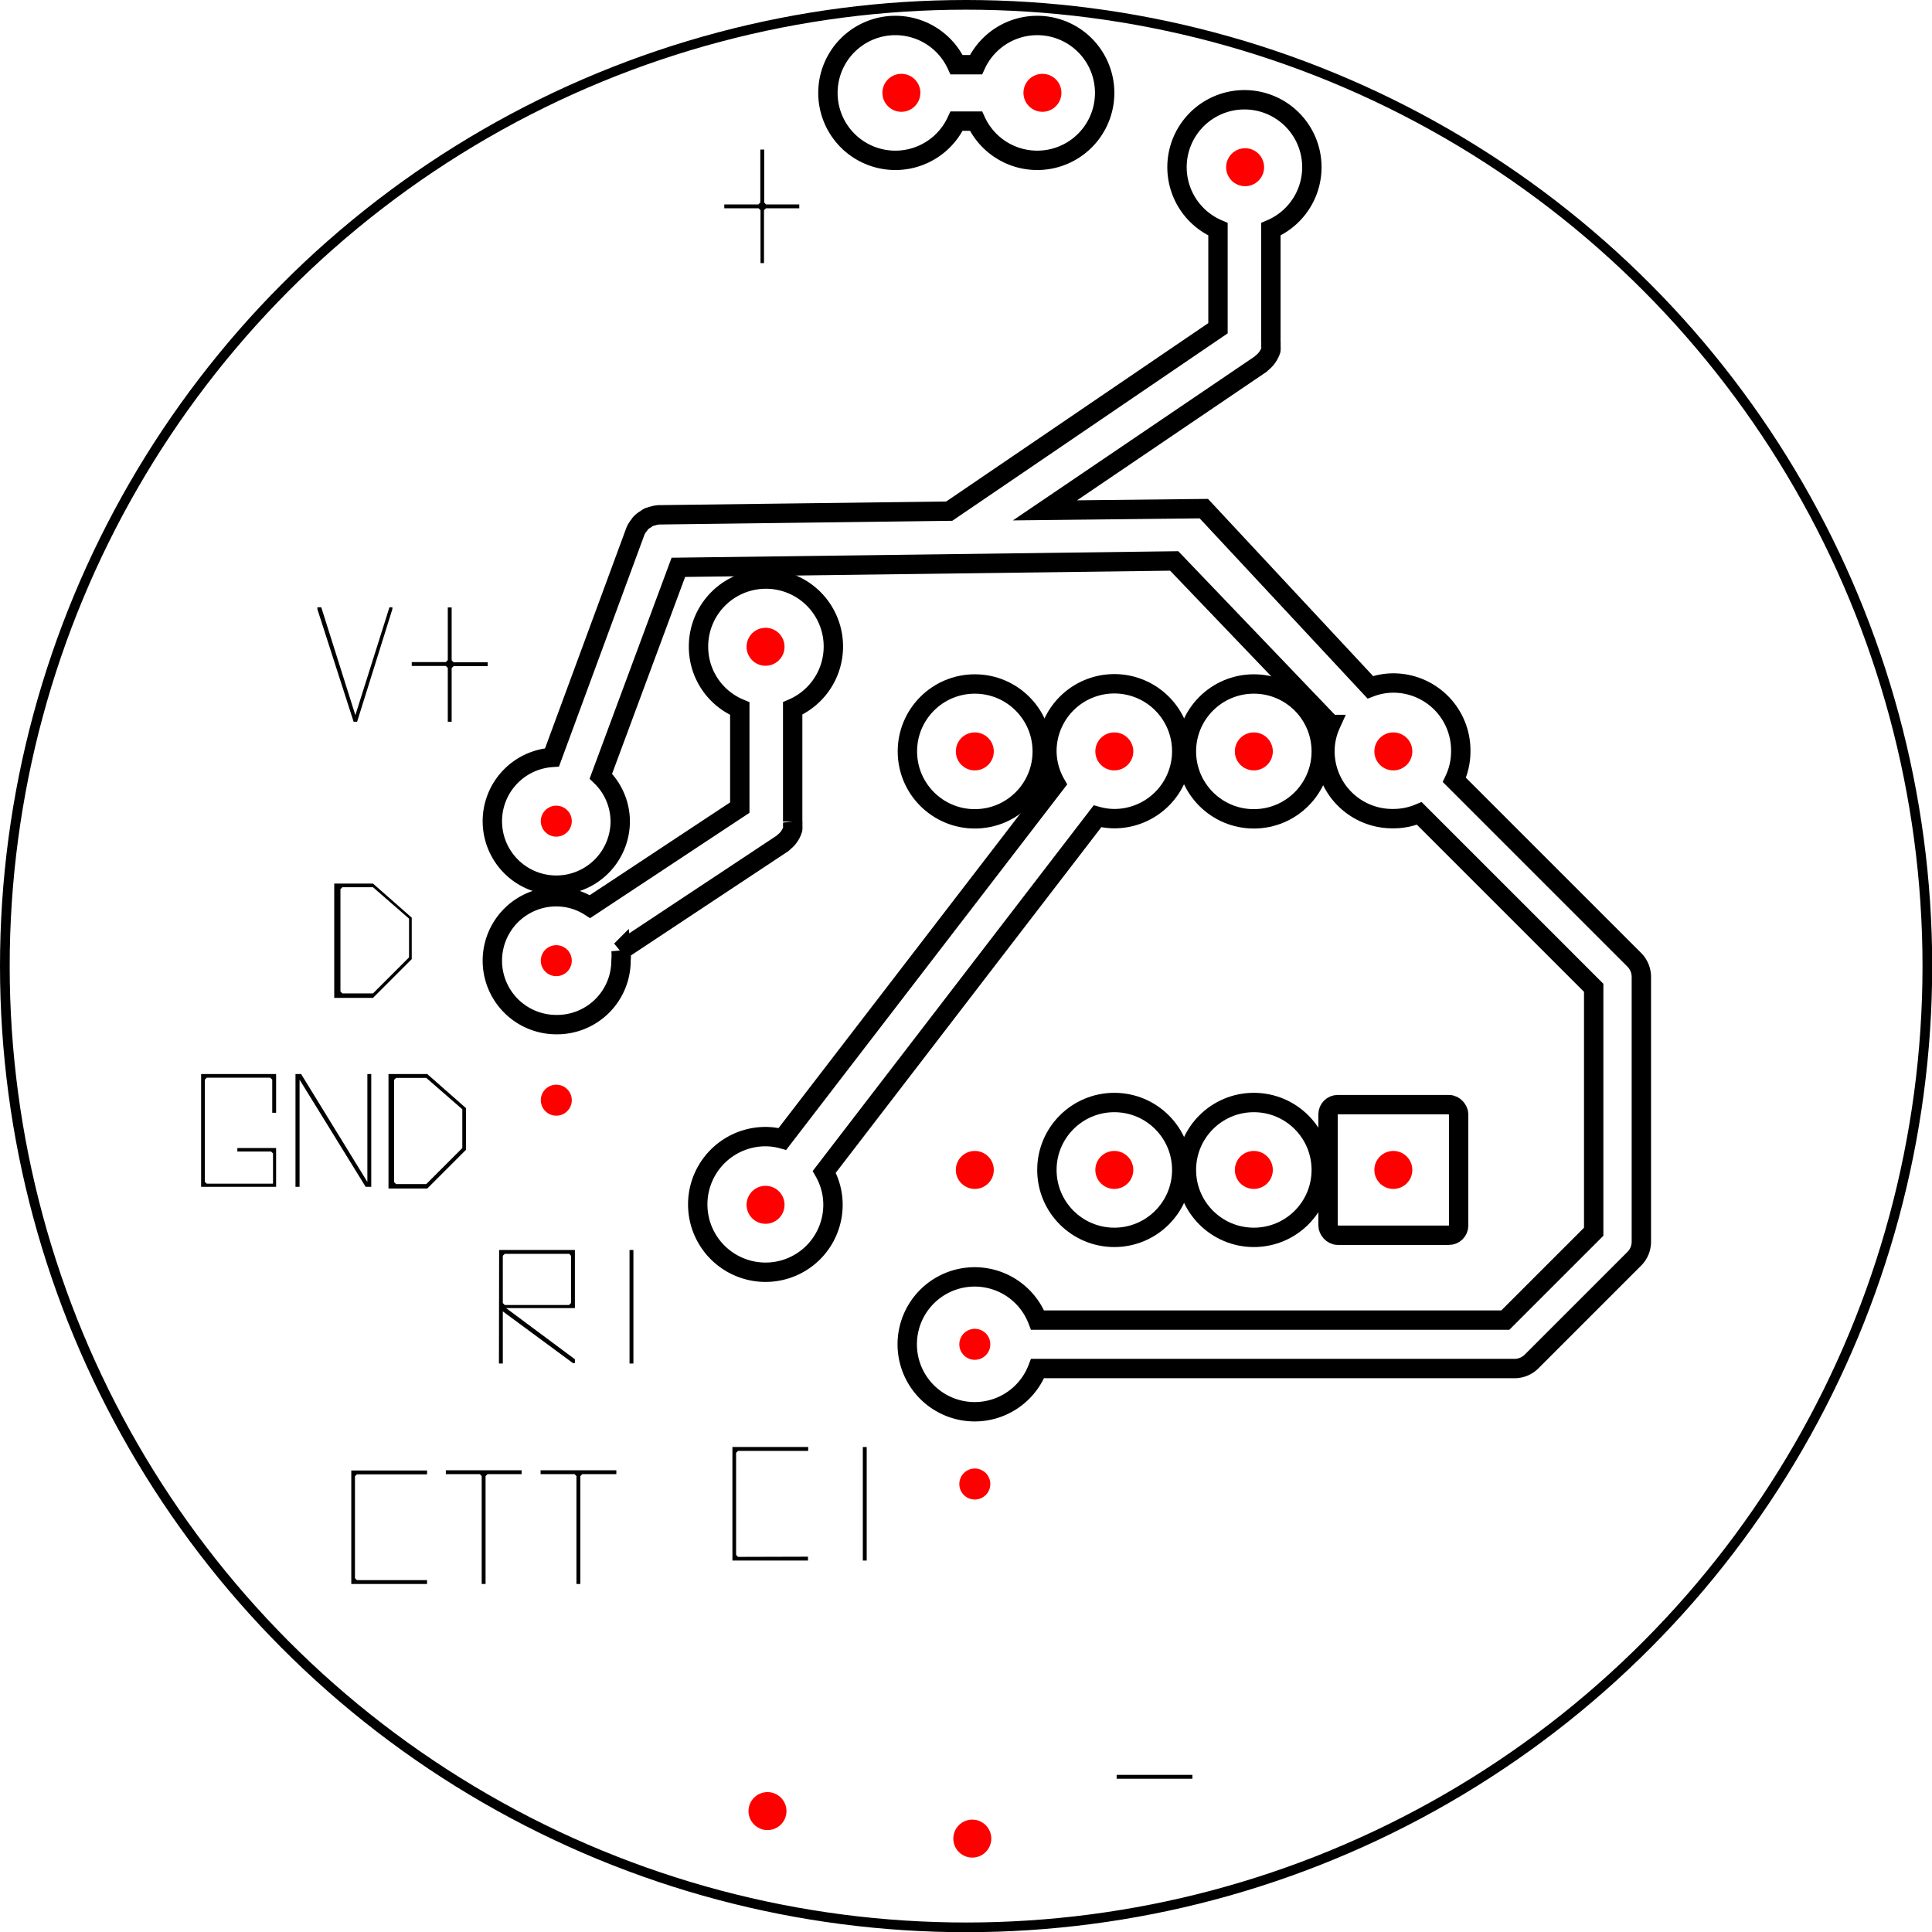 <svg xmlns="http://www.w3.org/2000/svg" width="35.18mm" height="35.18mm" viewBox="0 0 99.71 99.71">
  <title>origamiThrowie_etch_copper_mirror_03</title>
  <g id="Cut_with_tabs" data-name="Cut with tabs">
    <g id="board">
      <circle id="boardoutline" cx="49.86" cy="49.86" r="49.61" fill="none" stroke="#000" stroke-width="0.5"/>
    </g>
  </g>
  <g id="Negative">
    <g>
      <rect x="68.54" y="57.01" width="6.74" height="6.74" rx="0.5" ry="0.5" fill="none" stroke="#000" stroke-miterlimit="10"/>
      <circle cx="64.71" cy="60.38" r="3.48" fill="none" stroke="#000" stroke-miterlimit="10"/>
      <circle cx="64.71" cy="38.78" r="3.48" fill="none" stroke="#000" stroke-miterlimit="10"/>
      <circle cx="57.51" cy="60.38" r="3.48" fill="none" stroke="#000" stroke-miterlimit="10"/>
      <circle cx="50.31" cy="38.78" r="3.48" fill="none" stroke="#000" stroke-miterlimit="10"/>
      <path d="M28.46,52.63a3.3,3.3,0,1,1,0-6.6,3.23,3.23,0,0,1,1.74.51l7.73-5.11,0-5.11a3.45,3.45,0,0,1-2.13-3.19,3.48,3.48,0,1,1,4.86,3.18l0,5.84a.89.89,0,0,1,0,.18,1,1,0,0,1,0,.22,1.33,1.33,0,0,1-.24.45,1.32,1.32,0,0,1-.19.19l-.1.09-8.33,5.52a2.9,2.9,0,0,1,0,.52A3.3,3.3,0,0,1,28.46,52.63Z" transform="translate(0.25 0.25)" fill="none" stroke="#000" stroke-miterlimit="10"/>
      <path d="M39.26,65.41a3.48,3.48,0,1,1,0-7,3.36,3.36,0,0,1,.87.12l14.1-18.34a3.44,3.44,0,0,1-.45-1.7A3.48,3.48,0,1,1,57.26,42a3.33,3.33,0,0,1-.87-.12L42.29,60.23a3.43,3.43,0,0,1,.45,1.7A3.48,3.48,0,0,1,39.26,65.41Z" transform="translate(0.25 0.25)" fill="none" stroke="#000" stroke-miterlimit="10"/>
      <path d="M49.12,6h1a3.48,3.48,0,1,0,0-2.91h-1a3.48,3.48,0,1,0,0,2.91Z" transform="translate(0.25 0.25)" fill="none" stroke="#000" stroke-miterlimit="10"/>
      <path d="M84.1,49.29,74.81,40a3.43,3.43,0,0,0,.33-1.47A3.48,3.48,0,0,0,71.66,35a3.37,3.37,0,0,0-1.19.22L61.88,26l-8.2.09L64.8,18.55l.1-.09a1.36,1.36,0,0,0,.34-.41,1.34,1.34,0,0,0,.1-.23,1,1,0,0,0,0-.22.89.89,0,0,0,0-.18l0-5.84a3.48,3.48,0,1,0-2.73,0l0,5.11L48.74,26.13l-15,.19a1.33,1.33,0,0,0-.3.06l-.18.05a1,1,0,0,0-.19.12,1.11,1.11,0,0,0-.24.18.6.6,0,0,0-.09.12,1.35,1.35,0,0,0-.19.3L28.24,38.84a3.3,3.3,0,1,0,3.52,3.29,3.26,3.26,0,0,0-1-2.32l4-10.78,25.59-.33,8.08,8.44a3.36,3.36,0,0,0-.3,1.39A3.48,3.48,0,0,0,71.66,42,3.44,3.44,0,0,0,73,41.73l9,9V63.32l-4.56,4.56H53.3a3.48,3.48,0,1,0,0,2.5H77.92a1.25,1.25,0,0,0,.88-.37l5.29-5.29a1.25,1.25,0,0,0,.37-.88V50.17A1.25,1.25,0,0,0,84.1,49.29Z" transform="translate(0.25 0.25)" fill="none" stroke="#000" stroke-miterlimit="10"/>
    </g>
  </g>
  <g id="Drill">
    <g>
      <circle cx="50.31" cy="76.59" r="0.8" fill="red"/>
      <circle cx="50.31" cy="69.38" r="0.8" fill="red"/>
      <circle cx="39.51" cy="62.18" r="0.98" fill="red"/>
      <circle cx="39.51" cy="33.38" r="0.98" fill="red"/>
      <circle cx="46.52" cy="4.79" r="0.98" fill="red"/>
      <circle cx="71.91" cy="38.78" r="0.98" fill="red"/>
      <circle cx="64.71" cy="60.38" r="0.98" fill="red"/>
      <circle cx="64.71" cy="38.78" r="0.98" fill="red"/>
      <circle cx="57.51" cy="60.38" r="0.98" fill="red"/>
      <circle cx="57.51" cy="38.78" r="0.98" fill="red"/>
      <circle cx="50.31" cy="60.38" r="0.98" fill="red"/>
      <circle cx="50.31" cy="38.78" r="0.98" fill="red"/>
      <circle cx="28.71" cy="42.38" r="0.8" fill="red"/>
      <circle cx="28.71" cy="49.58" r="0.8" fill="red"/>
      <circle cx="28.71" cy="56.78" r="0.8" fill="red"/>
      <circle cx="71.91" cy="60.38" r="0.98" fill="red"/>
      <circle cx="50.18" cy="94.89" r="0.98" fill="red"/>
      <circle cx="53.8" cy="4.79" r="0.98" fill="red"/>
      <circle cx="64.26" cy="8.63" r="0.98" fill="red"/>
      <circle cx="39.61" cy="93.47" r="0.98" fill="red"/>
    </g>
  </g>
  <g id="Etch">
    <g>
      <g>
        <path d="M16.13,31.19v-.1h.2l1.76,5.57,1.76-5.57H20v.1L18.18,37H18Z" transform="translate(0.25 0.25)"/>
        <path d="M23.16,33.93h1.76v.2H23.16l-.1.1V37h-.2V34.22l-.1-.1H21v-.2h1.76l.1-.1V31.1h.2v2.73Z" transform="translate(0.25 0.25)"/>
      </g>
      <path d="M39.28,10.3H41v.2H39.28l-.1.1v2.73H39V10.6l-.1-.1H37.13v-.2h1.76l.1-.1V7.47h.2v2.73Z" transform="translate(0.25 0.25)"/>
      <g>
        <path d="M14,61H10.13V55.18H14v2h-.2V55.47l-.1-.1H10.42l-.1.1v5.27l.1.1h3.42V59.28l-.1-.1H12V59H14Z" transform="translate(0.25 0.25)"/>
        <path d="M15.21,55.47V61H15V55.18h.29l3.42,5.57V55.18h.2V61h-.29Z" transform="translate(0.25 0.25)"/>
        <path d="M23.8,59.09l-2,2h-2V55.18h2l2,1.76Zm-2.05-3.71H20.19l-.1.1v5.28l.1.1h1.56L23.61,59V57h0Z" transform="translate(0.25 0.25)"/>
      </g>
      <path d="M21,49.25l-2,2h-2V45.35h2l2,1.76ZM19,45.54H17.42l-.1.1v5.28l.1.1H19l1.86-1.86v-2h0Z" transform="translate(0.25 0.25)"/>
      <path d="M61.29,91.35v.2H57.38v-.2Z" transform="translate(0.25 0.25)"/>
      <g>
        <path d="M21.79,81.3v.2H17.88V75.64h3.91v.2H18.17l-.1.1V81.2l.1.1Z" transform="translate(0.25 0.25)"/>
        <path d="M22.76,75.83v-.2h3.91v.2H24.91l-.1.1V81.5h-.2V75.93l-.1-.1Z" transform="translate(0.25 0.25)"/>
        <path d="M27.65,75.83v-.2h3.91v.2H29.8l-.1.1V81.5h-.2V75.93l-.1-.1Z" transform="translate(0.25 0.25)"/>
      </g>
      <g>
        <path d="M41.45,80.09v.2H37.55V74.43h3.91v.2H37.84l-.1.1V80l.1.1Z" transform="translate(0.25 0.25)"/>
        <path d="M44.48,74.43v5.86h-.2V74.43Z" transform="translate(0.25 0.25)"/>
      </g>
      <g>
        <path d="M25.51,64.26h3.91v3H25.87l3.55,2.64v.2h-.1L25.7,67.43v2.69h-.2Zm.29.2-.1.1V67l.1.1h3.32l.1-.1V64.56l-.09-.1Z" transform="translate(0.25 0.25)"/>
        <path d="M32.44,64.26v5.86h-.2V64.26Z" transform="translate(0.25 0.25)"/>
      </g>
    </g>
  </g>
</svg>
